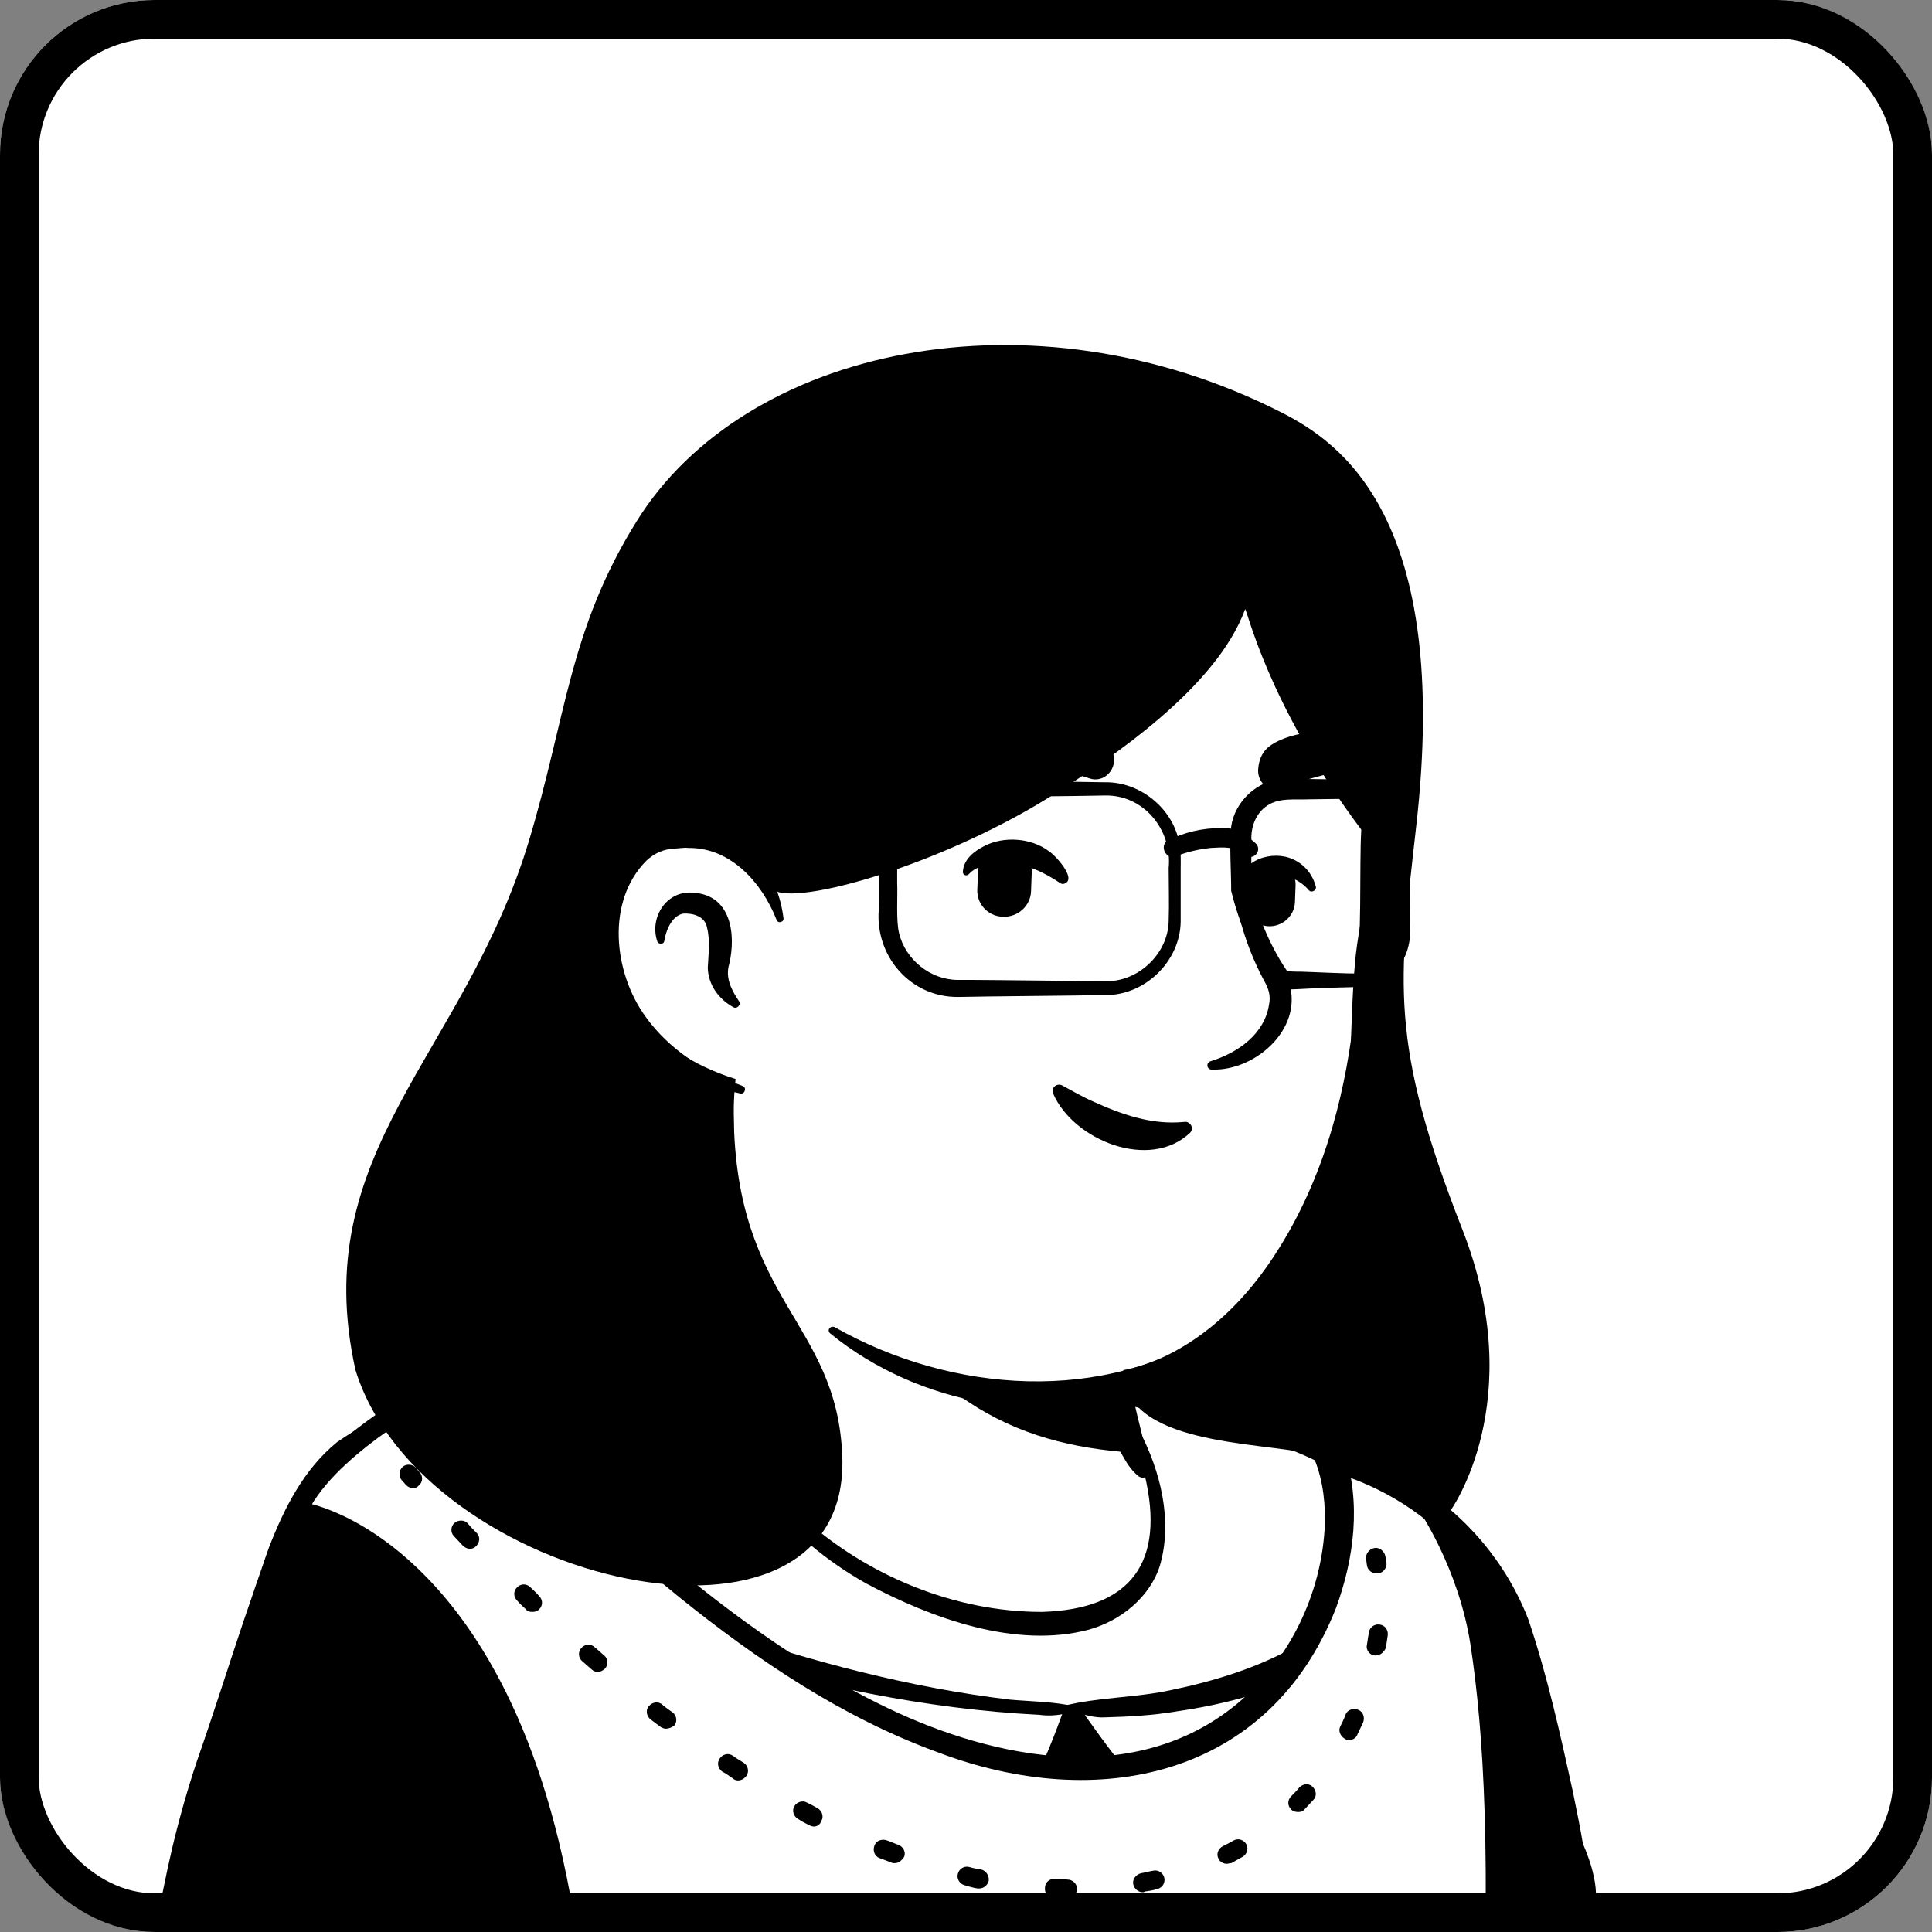 <svg width="50" height="50" viewBox="0 0 50 50" fill="none" xmlns="http://www.w3.org/2000/svg">
<rect x="0" y="0" width="50" height="50" fill="#808080" stroke="none"/>
<g clip-path="url(#clip0_196_1079)">
<rect width="50" height="50" rx="4" fill="white"/>
<path d="M38.578 45.49C38.464 45.572 38.333 45.654 38.219 45.735C38.088 45.817 37.974 45.899 37.843 45.964C37.729 46.029 37.631 46.095 37.516 46.16C37.5 46.176 37.484 46.176 37.467 46.193C37.092 46.422 36.699 46.634 36.307 46.83C36.193 46.895 36.062 46.961 35.948 47.01C35.948 47.01 35.931 47.026 35.915 47.026C35.784 47.092 35.654 47.157 35.523 47.222C35.261 47.353 34.984 47.467 34.722 47.582C34.592 47.647 34.444 47.696 34.314 47.745C34.183 47.794 34.036 47.859 33.905 47.908C33.775 47.958 33.627 48.023 33.497 48.072C33.497 48.072 33.497 48.072 33.48 48.072C33.35 48.121 33.203 48.17 33.072 48.219C32.778 48.317 32.467 48.415 32.173 48.513C32.075 48.546 31.961 48.578 31.863 48.611C31.552 48.709 31.242 48.791 30.931 48.856C30.817 48.889 30.703 48.905 30.572 48.938C30.278 49.003 29.967 49.069 29.673 49.134C29.608 49.15 29.559 49.15 29.493 49.167C29.395 49.183 29.281 49.199 29.183 49.216C29.036 49.232 28.905 49.265 28.758 49.281C28.693 49.297 28.627 49.297 28.562 49.314C28.48 49.33 28.382 49.346 28.284 49.346C28.023 49.379 27.745 49.412 27.484 49.444C27.402 49.461 27.304 49.461 27.222 49.477H27.206C27.091 49.493 26.977 49.493 26.863 49.51C26.748 49.526 26.634 49.526 26.52 49.526C26.454 49.526 26.372 49.542 26.307 49.542C26.176 49.542 26.062 49.559 25.948 49.559C25.784 49.559 25.637 49.575 25.474 49.575C25.31 49.575 25.163 49.575 25 49.575C24.886 49.575 24.771 49.575 24.657 49.575C17.761 49.477 11.569 46.552 7.14 41.912C7.14 41.912 7.14 41.895 7.124 41.895C6.634 41.454 7.059 39.101 9.036 37.614C11.52 35.735 17.467 34.559 17.467 34.559C17.467 34.559 19.771 34.183 28.317 35.964C33.317 37.01 37.124 38.529 39.248 42.647C39.69 43.497 40.131 44.804 38.578 45.49Z" fill="white"/>
<path d="M28.366 35.784C31.503 36.422 34.853 37.108 37.435 39.183C38.301 39.886 38.873 40.915 39.346 41.912C39.575 42.402 39.804 42.908 39.984 43.448C40.082 43.807 40.229 44.216 40.147 44.641C40.131 44.755 40.033 44.902 39.951 44.984C39.575 45.359 39.167 45.588 38.758 45.882C36.356 47.549 33.595 48.725 30.735 49.346C24.363 50.735 17.467 49.657 11.863 46.307C10 45.18 8.284 43.807 6.814 42.19C6.65 41.993 6.65 41.667 6.65 41.454C6.667 40.964 6.797 40.49 6.961 40.049C7.353 39.036 7.86 38.023 8.726 37.32C9.346 36.895 10.016 36.536 10.703 36.242C12.86 35.327 15.131 34.69 17.467 34.428C17.663 34.412 17.696 34.69 17.5 34.722C15.261 35.18 13.039 35.866 10.964 36.797C10.213 37.173 9.412 37.5 8.807 38.088C8.235 38.709 7.827 39.477 7.5 40.261C7.288 40.735 7.141 41.487 7.206 41.863C8.235 43.088 9.445 44.167 10.752 45.098C17.909 50.098 28.775 50.425 36.389 46.258C37.075 45.882 37.745 45.458 38.382 45.016C38.693 44.804 39.02 44.624 39.265 44.379C39.281 44.363 39.265 44.379 39.265 44.395C39.265 44.412 39.248 44.428 39.248 44.428C39.265 44.232 39.199 43.971 39.118 43.709C38.824 42.761 38.35 41.765 37.843 40.899C37.042 39.608 35.686 38.791 34.314 38.137C33.366 37.696 32.369 37.353 31.356 37.026C30.343 36.699 29.314 36.422 28.284 36.176C28.023 36.111 28.105 35.735 28.366 35.784Z" fill="black"/>
<path d="M38.578 45.49C38.464 45.572 38.333 45.654 38.219 45.735C38.088 45.817 37.974 45.899 37.843 45.964C37.729 46.029 37.631 46.095 37.516 46.16C37.5 46.176 37.484 46.176 37.467 46.193C37.092 46.422 36.699 46.634 36.307 46.83C36.193 46.895 36.062 46.961 35.948 47.01C35.948 47.01 35.931 47.026 35.915 47.026C35.784 47.092 35.654 47.157 35.523 47.222C35.261 47.353 34.984 47.467 34.722 47.582C34.592 47.647 34.444 47.696 34.314 47.745C34.183 47.794 34.036 47.859 33.905 47.909C33.775 47.958 33.627 48.023 33.497 48.072C33.497 48.072 33.497 48.072 33.48 48.072C33.35 48.121 33.203 48.17 33.072 48.219C32.778 48.317 32.467 48.415 32.173 48.513C32.075 48.546 31.961 48.578 31.863 48.611C31.552 48.709 31.242 48.791 30.931 48.856C30.817 48.889 30.703 48.905 30.572 48.938C30.278 49.003 29.967 49.069 29.673 49.134C29.608 49.15 29.559 49.15 29.494 49.167C29.395 49.183 29.281 49.199 29.183 49.216C29.036 49.232 28.905 49.265 28.758 49.281C28.693 49.297 28.628 49.297 28.562 49.314C28.48 49.33 28.382 49.346 28.284 49.346C28.023 49.379 27.745 49.412 27.484 49.444C27.402 49.461 27.304 49.461 27.222 49.477H27.206C27.092 49.493 26.977 49.493 26.863 49.51C26.748 49.526 26.634 49.526 26.52 49.526C26.454 49.526 26.373 49.542 26.307 49.542C26.177 49.542 26.062 49.559 25.948 49.559C25.784 49.559 25.637 49.575 25.474 49.575C25.311 49.575 25.163 49.575 25 49.575C24.886 49.575 24.771 49.575 24.657 49.575C17.762 49.477 11.569 46.552 7.141 41.912C7.141 41.912 7.141 41.895 7.124 41.895C7.631 40.899 9.51 39.101 11.471 37.614C12.157 37.108 11.618 36.046 12.386 35.703C14.608 34.722 17.467 34.575 17.467 34.575C17.467 34.575 19.771 34.199 28.317 35.98C36.242 37.631 35.964 38.415 38.578 45.49Z" fill="white"/>
<path d="M28.366 35.784C30.262 36.176 32.206 36.454 34.036 37.157C35.327 37.647 36.356 38.66 36.912 39.902C37.729 41.683 38.252 43.546 38.971 45.343C39.036 45.523 38.971 45.735 38.824 45.833C34.02 49.199 27.941 50.441 22.173 49.771C16.389 49.118 10.768 46.536 6.814 42.19C6.683 42.059 6.667 41.863 6.748 41.716C7.222 40.686 7.778 39.657 8.415 38.693C9.248 37.484 10.245 36.324 11.569 35.637C12.353 35.261 13.219 35.065 14.069 34.869C15.18 34.608 16.34 34.477 17.467 34.428C17.663 34.428 17.68 34.706 17.5 34.722C15.817 34.935 14.199 35.327 12.598 35.85C10.997 36.356 9.869 37.68 8.922 39.02C8.284 39.935 7.712 40.915 7.222 41.912L7.206 41.83C8.137 42.925 9.183 43.905 10.327 44.755C15.931 48.938 23.938 49.967 30.654 48.399C33.382 47.761 35.997 46.634 38.301 45.049C38.301 45.049 38.105 45.654 38.121 45.654C37.696 44.428 37.32 43.186 36.928 41.977C36.536 40.768 36.144 39.542 35.31 38.693C34.444 37.81 33.219 37.418 32.042 37.075C30.817 36.732 29.559 36.454 28.301 36.16C28.023 36.111 28.105 35.735 28.366 35.784Z" fill="black"/>
<path d="M15.964 41.552C15.964 41.552 22.778 44.559 28.824 44.232C30.931 44.118 32.941 43.611 34.542 42.418C34.542 42.418 34.902 45.703 30.18 47.631C25.474 49.559 17.418 44.297 15.964 41.552Z" fill="black"/>
<path d="M27.713 44.248C27.713 44.248 26.258 48.742 24.853 48.922C23.448 49.101 15.981 43.121 15.376 41.356C15.376 41.356 21.732 44.069 27.713 44.248Z" fill="white"/>
<path d="M27.843 44.167C27.892 44.199 27.86 44.33 27.86 44.314V44.33V44.346L27.843 44.379C27.419 45.621 26.324 48.889 24.919 49.167C23.464 49.281 19.379 45.964 18.154 44.935C17.582 44.444 17.01 43.938 16.471 43.399C15.915 42.81 15.327 42.271 15 41.503C14.87 41.176 15.229 40.85 15.54 40.997C16.487 41.405 17.484 41.797 18.481 42.141C20.964 42.99 23.53 43.676 26.144 43.987C26.7 44.036 27.288 44.036 27.843 44.167ZM27.582 44.346C27.353 44.395 27.141 44.412 26.896 44.379C23.954 44.232 21.062 43.611 18.252 42.761C17.223 42.451 16.226 42.108 15.213 41.716L15.752 41.209C16.013 41.83 16.536 42.353 16.994 42.843C17.5 43.382 18.04 43.889 18.595 44.379C19.706 45.376 20.85 46.307 22.059 47.173C22.664 47.598 23.285 48.023 23.922 48.35C24.183 48.48 24.559 48.676 24.837 48.66C25.67 48.448 26.34 46.993 26.716 46.242C27.026 45.572 27.304 44.886 27.549 44.199C27.582 44.167 27.533 44.314 27.582 44.346Z" fill="black"/>
<path d="M27.713 44.248C27.713 44.248 29.968 47.712 30.964 47.892C31.961 48.072 33.987 44.886 34.445 42.467C34.461 42.484 32.468 44.183 27.713 44.248Z" fill="white"/>
<path d="M27.909 44.346C27.941 44.297 27.941 44.183 27.909 44.15C27.909 44.134 27.909 44.15 27.909 44.15C27.958 44.216 28.056 44.346 28.105 44.428C28.595 45.114 29.101 45.801 29.657 46.422C30.065 46.863 30.441 47.337 30.98 47.582C31.699 47.712 32.876 45.637 33.154 45.033C33.562 44.183 33.905 43.284 34.069 42.386L34.739 42.778C34.592 42.892 34.477 42.974 34.314 43.056C33.121 43.742 31.765 44.101 30.409 44.297C29.82 44.395 29.216 44.428 28.611 44.444C28.35 44.461 28.17 44.395 27.909 44.346ZM27.516 44.15C28.415 43.922 29.395 43.938 30.294 43.742C31.405 43.513 32.533 43.17 33.513 42.614C33.742 42.484 33.971 42.337 34.167 42.173C34.444 41.912 34.918 42.19 34.837 42.565C34.461 44.33 33.137 47.075 31.601 48.056C31.144 48.333 30.67 48.219 30.278 47.876C29.869 47.549 29.543 47.157 29.232 46.781C28.628 46.046 28.088 45.261 27.565 44.461L27.533 44.428L27.516 44.412C27.5 44.33 27.484 44.216 27.516 44.15Z" fill="black"/>
<path d="M41.013 56.977H3.791C3.824 55.082 4.036 49.33 5.474 45.212C6.095 43.415 7.043 39.592 7.909 38.448C8.007 38.317 8.105 38.17 8.219 38.039C9.526 36.601 11.454 35.686 11.683 35.572C11.896 35.458 12.108 35.523 12.239 35.621C28.987 53.905 36.062 42.5 34.428 37.647C34.428 37.647 34.428 37.631 34.445 37.631C34.592 37.631 35.67 37.941 36.83 38.742C38.17 39.657 39.102 41.046 39.526 42.598C39.853 43.84 40.343 45.784 40.654 47.778C40.654 47.794 40.67 47.81 40.67 47.827C41.487 49.837 40.245 49.918 40.67 53.072C40.834 54.297 40.948 55.588 41.013 56.977Z" fill="white"/>
<path d="M41.307 57.271C29.15 57.402 15.899 57.418 3.791 57.402C3.562 57.402 3.382 57.222 3.382 56.993C3.464 53.905 3.758 50.817 4.461 47.81C4.64 47.059 4.853 46.307 5.098 45.572C5.523 44.363 5.899 43.154 6.307 41.944C6.732 40.735 7.091 39.461 7.81 38.382C8.268 37.745 8.873 37.239 9.493 36.781C10.114 36.324 10.784 35.931 11.471 35.588L11.65 35.507C11.716 35.474 11.797 35.458 11.863 35.441C12.026 35.425 12.19 35.474 12.304 35.588C14.052 37.484 15.899 39.297 17.909 40.915C19.412 42.124 21.013 43.235 22.729 44.085C25.474 45.458 29.069 46.258 31.732 44.314C33.235 43.219 34.167 41.422 34.281 39.575C34.314 38.971 34.248 38.35 34.036 37.81C34.003 37.696 34.003 37.582 34.069 37.5C34.15 37.32 34.379 37.239 34.559 37.304C35.31 37.533 35.964 37.958 36.601 38.399C37.941 39.199 39.003 40.474 39.559 41.928C40.049 43.382 40.376 44.869 40.703 46.356C40.784 46.748 40.931 47.484 40.964 47.712C41.046 47.892 41.193 48.284 41.242 48.546C41.438 49.33 41.127 50.163 41.029 50.899C40.931 51.601 40.98 52.32 41.078 53.039L40.964 53.382C40.997 53.35 41.046 53.284 41.078 53.186C41.111 53.105 41.078 52.974 41.078 52.974C41.078 52.99 41.095 53.023 41.095 53.088V53.039C41.225 54.02 41.34 55 41.405 55.98L41.438 56.471C41.422 56.716 41.422 57.059 41.307 57.271ZM40.719 56.699C40.654 56.683 40.588 56.732 40.588 56.748L40.572 56.52C40.507 55.392 40.408 54.265 40.245 53.154V53.105C40.245 53.17 40.261 53.219 40.261 53.219C40.261 53.235 40.261 53.219 40.245 53.186C40.245 53.154 40.229 53.072 40.245 52.99C40.261 52.908 40.31 52.843 40.359 52.794L40.245 53.137C40.049 52.01 40.163 50.735 40.458 49.641C40.605 49.052 40.458 48.431 40.245 47.941C40.147 47.451 40.082 46.961 39.984 46.471C39.771 45.359 39.51 44.265 39.232 43.186C38.987 42.141 38.562 41.127 37.876 40.294C36.993 39.216 35.752 38.448 34.412 38.072H34.395H34.412L34.755 37.876L34.739 37.892L34.788 37.549C35.229 38.889 35.049 40.327 34.575 41.618C32.843 46.013 28.399 46.912 24.297 45.359C21.814 44.461 19.591 42.958 17.565 41.324C15.539 39.673 13.676 37.843 11.928 35.931L11.977 35.98C11.944 35.964 11.912 35.948 11.895 35.948C11.16 36.291 10.441 36.732 9.788 37.206C9.003 37.794 8.252 38.464 7.876 39.297C7.663 39.739 7.484 40.196 7.32 40.67C6.814 42.108 6.422 43.578 5.948 45.049C5.801 45.507 5.621 46.029 5.49 46.487C4.559 49.902 4.281 53.464 4.183 56.993L3.774 56.585C16.111 56.569 28.382 56.634 40.719 56.699Z" fill="black"/>
<path d="M15.229 56.977H3.791C3.824 55.082 4.036 49.33 5.474 45.212C6.095 43.415 6.781 40.016 7.647 38.873C7.745 38.742 13.546 39.722 14.984 50.474C15.392 53.529 15.262 54.918 15.229 56.977Z" fill="black"/>
<path d="M38.301 54.199C38.611 48.137 38.399 44.82 38.056 42.565C37.745 40.556 36.7 39.052 36.7 39.052C36.977 39.363 37.843 39.951 38.088 40.359C38.448 40.98 38.791 41.716 39.101 42.516C39.101 42.533 39.118 42.549 39.118 42.565C40 44.902 40.654 47.81 41.111 50.294C41.275 51.503 41.405 52.794 41.454 54.183H38.301V54.199Z" fill="black"/>
<path d="M10.686 38.513C10.621 38.513 10.556 38.48 10.507 38.431C10.441 38.35 10.392 38.301 10.392 38.301C10.31 38.203 10.327 38.039 10.425 37.958C10.523 37.876 10.686 37.892 10.768 37.99C10.768 37.99 10.801 38.039 10.866 38.105C10.948 38.203 10.948 38.366 10.833 38.448C10.801 38.497 10.735 38.513 10.686 38.513Z" fill="black"/>
<path d="M27.614 49.134C27.5 49.134 27.386 49.134 27.271 49.118C27.141 49.118 27.026 49.003 27.043 48.856C27.043 48.725 27.157 48.611 27.304 48.627C27.418 48.627 27.517 48.627 27.631 48.644C27.762 48.644 27.876 48.758 27.876 48.889C27.86 49.036 27.762 49.134 27.614 49.134ZM29.575 48.971C29.461 48.971 29.363 48.889 29.33 48.775C29.297 48.644 29.395 48.513 29.526 48.48C29.624 48.464 29.739 48.431 29.837 48.415C29.967 48.382 30.098 48.464 30.131 48.595C30.163 48.725 30.082 48.856 29.951 48.889C29.837 48.922 29.739 48.938 29.624 48.954C29.608 48.971 29.592 48.971 29.575 48.971ZM25.343 48.873C25.327 48.873 25.311 48.873 25.294 48.873C25.18 48.856 25.082 48.824 24.967 48.791C24.837 48.758 24.755 48.627 24.788 48.497C24.82 48.366 24.951 48.284 25.082 48.317C25.18 48.35 25.294 48.366 25.392 48.382C25.523 48.415 25.605 48.546 25.588 48.676C25.556 48.791 25.458 48.873 25.343 48.873ZM31.748 48.235C31.667 48.235 31.569 48.186 31.536 48.105C31.471 47.99 31.52 47.843 31.65 47.778C31.748 47.729 31.846 47.68 31.928 47.631C32.043 47.565 32.19 47.614 32.255 47.729C32.32 47.843 32.271 47.99 32.157 48.056C32.059 48.105 31.961 48.17 31.863 48.219C31.814 48.219 31.781 48.235 31.748 48.235ZM23.154 48.219C23.121 48.219 23.088 48.219 23.072 48.203C22.974 48.17 22.86 48.121 22.762 48.088C22.631 48.039 22.582 47.892 22.631 47.761C22.68 47.631 22.827 47.582 22.958 47.631C23.056 47.663 23.154 47.712 23.252 47.745C23.383 47.794 23.448 47.941 23.399 48.056C23.334 48.154 23.252 48.219 23.154 48.219ZM21.062 47.271C21.029 47.271 20.98 47.255 20.948 47.239C20.85 47.19 20.752 47.141 20.654 47.075C20.539 47.01 20.49 46.863 20.556 46.748C20.621 46.634 20.768 46.585 20.883 46.65C20.98 46.699 21.079 46.748 21.16 46.797C21.275 46.863 21.324 47.01 21.258 47.124C21.226 47.222 21.144 47.271 21.062 47.271ZM33.595 46.895C33.529 46.895 33.464 46.879 33.415 46.83C33.317 46.732 33.317 46.585 33.415 46.487C33.497 46.405 33.562 46.34 33.628 46.258C33.726 46.16 33.873 46.144 33.971 46.242C34.069 46.34 34.085 46.487 33.987 46.585C33.905 46.667 33.84 46.748 33.758 46.83C33.726 46.879 33.66 46.895 33.595 46.895ZM19.101 46.078C19.052 46.078 19.003 46.062 18.971 46.029C18.873 45.964 18.791 45.899 18.693 45.85C18.579 45.768 18.546 45.621 18.628 45.507C18.709 45.392 18.856 45.359 18.971 45.441C19.052 45.507 19.15 45.556 19.248 45.621C19.363 45.703 19.395 45.85 19.314 45.964C19.248 46.046 19.167 46.078 19.101 46.078ZM34.918 45.033C34.886 45.033 34.853 45.033 34.804 45C34.69 44.935 34.624 44.788 34.69 44.673C34.739 44.575 34.788 44.477 34.82 44.379C34.869 44.248 35.017 44.199 35.147 44.248C35.278 44.297 35.327 44.444 35.278 44.575C35.229 44.673 35.18 44.788 35.131 44.886C35.098 44.984 35 45.033 34.918 45.033ZM17.239 44.739C17.19 44.739 17.141 44.722 17.092 44.69C17.01 44.624 16.912 44.559 16.83 44.493C16.732 44.412 16.7 44.248 16.797 44.15C16.879 44.052 17.043 44.02 17.141 44.118C17.222 44.183 17.304 44.248 17.402 44.314C17.517 44.395 17.533 44.559 17.451 44.657C17.386 44.706 17.304 44.739 17.239 44.739ZM15.474 43.268C15.409 43.268 15.36 43.252 15.311 43.203C15.229 43.137 15.147 43.056 15.066 42.99C14.967 42.908 14.951 42.745 15.049 42.647C15.131 42.549 15.294 42.533 15.392 42.631C15.474 42.696 15.556 42.778 15.637 42.843C15.735 42.925 15.752 43.088 15.654 43.186C15.605 43.235 15.539 43.268 15.474 43.268ZM35.605 42.843C35.588 42.843 35.572 42.843 35.572 42.843C35.441 42.827 35.343 42.696 35.376 42.565C35.392 42.451 35.409 42.353 35.425 42.255C35.441 42.124 35.556 42.026 35.703 42.042C35.834 42.059 35.931 42.173 35.915 42.32C35.899 42.435 35.883 42.533 35.866 42.647C35.817 42.761 35.719 42.843 35.605 42.843ZM13.775 41.716C13.709 41.716 13.644 41.699 13.611 41.65C13.53 41.569 13.448 41.503 13.383 41.422C13.284 41.324 13.284 41.176 13.383 41.078C13.48 40.98 13.628 40.98 13.726 41.078C13.807 41.16 13.889 41.225 13.954 41.307C14.052 41.405 14.052 41.552 13.954 41.65C13.905 41.699 13.84 41.716 13.775 41.716ZM12.157 40.082C12.092 40.082 12.026 40.049 11.977 40C11.896 39.918 11.83 39.837 11.748 39.755C11.65 39.657 11.667 39.493 11.765 39.412C11.863 39.33 12.026 39.33 12.108 39.428C12.173 39.51 12.255 39.592 12.337 39.673C12.435 39.771 12.418 39.918 12.32 40.016C12.271 40.065 12.222 40.082 12.157 40.082Z" fill="black"/>
<path d="M35.621 40.719C35.506 40.719 35.392 40.637 35.376 40.507C35.359 40.408 35.359 40.359 35.359 40.359C35.327 40.229 35.425 40.098 35.555 40.065C35.686 40.033 35.817 40.131 35.85 40.261C35.85 40.261 35.866 40.327 35.882 40.441C35.899 40.572 35.8 40.703 35.67 40.719C35.654 40.719 35.637 40.719 35.621 40.719Z" fill="black"/>
<path d="M18.007 34.363C21.307 33.954 24.69 34.461 27.794 35.654C28.056 35.752 27.909 36.144 27.647 36.046C25.36 35.18 22.941 34.69 20.49 34.592C19.673 34.559 18.856 34.559 18.056 34.624C17.876 34.641 17.843 34.395 18.007 34.363Z" fill="black"/>
<path d="M29.902 40.131C29.559 41.814 27.337 42.827 23.595 41.307C19.706 39.739 18.023 35.997 17.598 34.886C19.902 30.572 18.3 27.582 18.3 27.582C23.611 27.124 28.252 33.333 28.252 33.333L28.971 36.405C29.036 36.667 29.166 36.895 29.363 37.059C29.706 37.663 30.114 39.052 29.902 40.131Z" fill="white"/>
<path d="M17.516 34.935C17.827 34.461 18.023 33.905 18.154 33.366C18.399 32.239 18.48 31.095 18.497 29.951V29.526C18.448 29.101 18.3 28.66 18.137 28.268C17.925 27.745 18.693 27.418 18.938 27.941C18.971 28.007 18.971 28.121 18.971 28.186C19.02 30.409 19.117 33.268 17.712 35.114C17.614 35.212 17.418 35.065 17.516 34.935Z" fill="black"/>
<path d="M28.431 33.301C28.676 33.448 28.758 33.644 28.791 33.84C28.889 34.232 28.856 34.657 28.954 35.065C29.036 35.458 29.281 35.833 29.346 36.242C29.428 36.667 29.673 37.565 29.771 38.007C29.804 38.105 29.738 38.219 29.624 38.235C29.559 38.252 29.51 38.235 29.461 38.203C29.248 38.023 29.15 37.843 29.02 37.614C28.807 37.222 28.66 36.863 28.529 36.422C28.415 36.029 28.464 35.605 28.366 35.196C28.284 34.804 28.055 34.428 27.974 34.02C27.925 33.824 27.908 33.611 28.055 33.366C28.154 33.268 28.317 33.235 28.431 33.301Z" fill="black"/>
<path d="M29.608 37.614C26.487 37.451 23.938 36.471 21.454 32.042C23.546 33.889 26.013 34.592 28.611 34.918L28.954 36.422C29.02 36.683 29.412 37.451 29.608 37.614Z" fill="black"/>
<path d="M29.477 37.01C30.033 38.056 30.359 39.363 30.016 40.523C29.755 41.34 29.003 41.944 28.186 42.173C26.291 42.68 24.101 41.879 22.418 40.98C20.343 39.82 18.807 37.876 17.827 35.752C17.761 35.588 17.99 35.458 18.088 35.621C18.431 36.307 18.823 36.977 19.265 37.582C19.706 38.203 20.212 38.775 20.784 39.281C22.451 40.784 24.706 41.716 26.961 41.716C29.281 41.65 30.163 40.425 29.624 38.17C29.542 37.81 29.412 37.435 29.232 37.124C29.134 36.993 29.379 36.846 29.477 37.01Z" fill="black"/>
<path d="M35.801 17.386C36.095 18.758 36.242 19.869 35.441 23.529C34.657 27.173 36.177 30.85 32.32 34.199C29.722 36.454 25.18 36.879 21.552 34.412C20.327 33.578 20 29.689 19.036 28.203C18.628 27.582 18.383 28.578 17.451 27.549C16.16 26.144 14.608 23.317 15.376 18.317C16.618 10.212 23.039 9.265 27.794 10.163C32.566 11.062 35.017 13.774 35.801 17.386Z" fill="white"/>
<path d="M18.252 28.987C17.876 28.366 17.402 27.827 16.961 27.255C16.307 26.372 15.817 25.36 15.49 24.314C14.085 19.837 14.836 14.003 18.987 11.209C22.827 8.611 30.163 9.395 33.529 12.533C35.212 14.052 36.144 16.258 36.34 18.48C36.438 19.967 36.078 21.405 35.768 22.843C35.408 24.248 35.327 25.654 35.327 27.108C35.31 28.562 35.245 30.082 34.69 31.454C33.84 33.546 32.059 35.245 29.918 35.964C27.108 36.944 23.791 36.389 21.487 34.51C21.389 34.428 21.487 34.297 21.601 34.346C24.624 36.062 28.595 36.356 31.536 34.379C33.284 33.203 34.493 31.34 34.771 29.248C35 27.827 34.935 26.389 35.065 24.951C35.114 24.314 35.294 23.431 35.425 22.794C35.621 21.732 35.752 20.67 35.735 19.608C35.719 18.562 35.49 17.533 35.18 16.536C34.101 12.99 31.013 10.899 27.451 10.327C22.124 9.395 17.467 11.373 16.078 16.912C15.474 19.624 15 22.614 16.144 25.245C16.552 26.242 17.222 27.091 17.99 27.827L18.742 28.627C19.069 28.954 18.513 29.379 18.252 28.987Z" fill="black"/>
<path d="M20.18 23.791C20.18 23.791 19.673 21.34 17.288 21.634C15.229 21.895 14.51 26.83 19.183 28.203" fill="white"/>
<path d="M18.971 26.062C18.595 25.85 18.333 25.49 18.317 25.049C18.333 24.722 18.382 24.346 18.301 24.02C18.252 23.709 17.925 23.628 17.68 23.644C17.418 23.693 17.255 24.02 17.206 24.281C17.206 24.297 17.189 24.346 17.189 24.363C17.173 24.445 17.042 24.445 17.01 24.363C16.797 23.726 17.271 23.023 17.957 23.105C18.922 23.17 19.052 24.183 18.872 24.951C18.774 25.278 18.905 25.572 19.085 25.85L19.118 25.899C19.199 25.997 19.069 26.128 18.971 26.062Z" fill="black"/>
<path d="M32.042 22.059C32.288 23.219 32.745 24.297 33.317 25.311C33.824 26.552 32.516 27.729 31.356 27.68C31.226 27.68 31.209 27.5 31.324 27.467C32.059 27.239 32.729 26.748 32.843 25.997C32.892 25.768 32.827 25.572 32.712 25.376C32.173 24.363 31.846 23.203 31.928 22.059C31.928 21.977 32.042 21.977 32.042 22.059Z" fill="black"/>
<path d="M20.098 23.807C19.722 22.843 18.905 21.928 17.811 21.945C17.712 21.928 17.549 21.961 17.451 21.961C17.173 21.977 16.945 22.075 16.732 22.271C15.686 23.317 15.866 25.163 16.716 26.324C17.01 26.732 17.386 27.091 17.811 27.386C18.235 27.68 18.709 27.909 19.216 28.105C19.33 28.137 19.281 28.317 19.167 28.301C18.072 28.072 17.026 27.533 16.307 26.634C15.196 25.294 14.967 23.056 16.291 21.748C16.585 21.487 16.994 21.291 17.402 21.291C17.533 21.291 17.729 21.258 17.86 21.291C18.546 21.324 19.199 21.667 19.624 22.206C20 22.663 20.212 23.219 20.278 23.775C20.278 23.873 20.131 23.905 20.098 23.807Z" fill="black"/>
<path d="M30.801 29.314C29.755 30.31 27.778 29.51 27.255 28.301C27.189 28.154 27.353 28.023 27.484 28.088C27.761 28.235 28.006 28.382 28.268 28.497C29.02 28.84 29.804 29.118 30.637 29.036C30.801 29.003 30.915 29.199 30.801 29.314Z" fill="black"/>
<path d="M25.948 23.726C25.556 23.709 25.262 23.382 25.294 22.99L25.311 22.533C25.327 22.14 25.654 21.846 26.046 21.879C26.438 21.895 26.732 22.222 26.7 22.614L26.683 23.072C26.667 23.448 26.34 23.742 25.948 23.726Z" fill="black"/>
<path d="M32.827 23.971C32.467 23.954 32.189 23.644 32.206 23.284L32.222 22.86C32.238 22.5 32.549 22.222 32.908 22.239C33.268 22.255 33.546 22.565 33.529 22.925L33.513 23.35C33.497 23.709 33.186 23.987 32.827 23.971Z" fill="black"/>
<path d="M27.419 22.843C26.879 22.484 26.291 22.239 25.637 22.369C25.425 22.402 25.213 22.467 25.082 22.614C25.033 22.68 24.919 22.663 24.919 22.565C24.935 22.239 25.213 22.026 25.474 21.895C25.98 21.634 26.683 21.683 27.141 22.026C27.304 22.124 27.86 22.729 27.566 22.86C27.5 22.892 27.468 22.876 27.419 22.843Z" fill="black"/>
<path d="M32.092 22.925C32.092 22.239 32.941 21.994 33.464 22.239C33.758 22.369 33.971 22.631 34.052 22.941C34.085 23.039 33.938 23.121 33.873 23.039C33.595 22.712 33.121 22.549 32.745 22.745C32.631 22.811 32.614 22.86 32.582 22.925C32.582 23.252 32.108 23.235 32.092 22.925Z" fill="black"/>
<path d="M28.203 20.147C28.546 20.262 28.889 19.951 28.824 19.575C28.791 19.379 28.709 19.183 28.546 19.036C28.056 18.595 26.029 18.203 24.804 18.774C23.726 19.297 26.634 19.624 28.203 20.147Z" fill="black"/>
<path d="M33.088 20.409C32.81 20.506 32.516 20.212 32.565 19.869C32.582 19.69 32.647 19.51 32.778 19.379C33.17 18.987 34.51 18.677 35.36 19.281C36.095 19.788 34.363 19.935 33.088 20.409Z" fill="black"/>
<path d="M37.844 31.814C35.949 26.977 36.194 25.458 36.651 21.389C37.566 13.382 34.674 11.438 33.155 10.67C26.684 7.386 19.266 8.987 16.472 13.497C14.723 16.307 14.658 18.562 13.678 21.797C11.995 27.337 7.942 29.788 9.2 35.458C10.932 41.046 22.011 43.513 21.799 37.696C21.668 34.183 19.037 33.709 18.988 28.856C18.988 28.529 19.004 28.219 19.037 27.925C14.527 26.503 15.246 21.667 17.289 21.405C18.71 21.226 19.462 22.026 19.838 22.696C19.87 22.794 19.919 22.876 19.968 22.974C20.295 23.529 24.151 22.484 27.093 20.67C28.808 19.608 31.488 17.778 32.223 15.768C32.256 15.686 32.779 18.203 35.23 21.471C35.115 23.415 35.606 28.268 33.122 32.271C31.325 35.196 29.07 35.458 29.07 35.458C29.07 37.402 32.517 37.304 33.955 37.631C35.753 38.023 37.534 39.101 37.534 39.101C37.534 39.101 39.593 36.275 37.844 31.814Z" fill="black"/>
<path d="M28.595 25.752C27.843 25.768 25.523 25.784 24.804 25.801C23.562 25.817 22.631 24.738 22.745 23.513C22.761 23.105 22.745 22.533 22.761 22.124C22.794 21.062 23.742 20.163 24.804 20.196L27.565 20.229C27.778 20.229 28.382 20.245 28.595 20.245C29.477 20.229 30.311 20.882 30.506 21.748C30.572 21.993 30.556 22.255 30.556 22.467V23.856C30.539 24.886 29.624 25.768 28.595 25.752ZM28.595 25.392C29.445 25.425 30.229 24.689 30.245 23.84C30.261 23.399 30.245 22.925 30.245 22.467C30.343 21.471 29.591 20.555 28.578 20.588C27.876 20.605 25.523 20.621 24.788 20.637C23.905 20.637 23.154 21.438 23.219 22.32C23.219 22.435 23.219 22.729 23.219 22.843C23.235 23.203 23.186 23.823 23.268 24.15C23.431 24.837 24.085 25.36 24.788 25.36H25.131C25.605 25.36 28.105 25.392 28.595 25.392Z" fill="black"/>
<path d="M35.18 20.67L33.889 20.686C33.529 20.703 33.105 20.637 32.794 20.85C32.5 21.046 32.369 21.405 32.386 21.748C32.386 22.173 32.386 22.614 32.369 23.039L32.353 22.974C32.582 23.774 32.892 24.543 33.366 25.212L33.203 25.114C33.333 25.147 33.562 25.147 33.693 25.147C34.183 25.163 34.755 25.196 35.245 25.196C35.703 25.196 36.144 24.853 36.242 24.395C36.275 24.265 36.275 24.036 36.275 23.905C36.275 23.203 36.291 22.516 36.258 21.814C36.291 21.193 35.817 20.637 35.18 20.67ZM35.18 20.18C36.046 20.18 36.65 21.013 36.503 21.83C36.471 22.533 36.487 23.219 36.487 23.922C36.569 24.739 36.078 25.474 35.229 25.539C34.869 25.555 34.526 25.555 34.183 25.572C34.003 25.572 33.562 25.605 33.399 25.605C33.317 25.621 33.186 25.605 33.105 25.605C33.039 25.605 32.974 25.555 32.941 25.506C32.435 24.755 32.075 23.922 31.863 23.055C31.863 22.5 31.814 21.944 31.863 21.389C31.961 20.735 32.549 20.18 33.219 20.163C33.677 20.147 34.722 20.18 35.18 20.18Z" fill="black"/>
<path d="M30.376 21.683C30.817 21.487 31.307 21.405 31.797 21.438C31.961 21.454 32.124 21.503 32.271 21.634L32.484 21.814C32.696 21.994 32.435 22.304 32.222 22.124C31.961 21.895 31.65 21.928 31.34 21.944C31.029 21.977 30.735 22.043 30.441 22.157C30.163 22.271 29.984 21.863 30.245 21.732C30.245 21.732 30.376 21.683 30.376 21.683Z" fill="black"/>
<path d="M23.023 22.271C22.909 22.533 22.778 22.565 22.566 22.549L22.092 22.565C21.144 22.565 20.18 22.549 19.232 22.402C18.905 22.386 18.889 21.928 19.216 21.912L23.007 21.781C23.121 21.781 23.203 21.895 23.154 21.994L23.023 22.271Z" fill="black"/>
</g>
<rect x="0.5" y="0.5" width="49" height="49" rx="3.5" stroke="black"/>
<defs>
<clipPath id="clip0_196_1079">
<rect width="50" height="50" rx="4" fill="white"/>
</clipPath>
</defs>
</svg>
